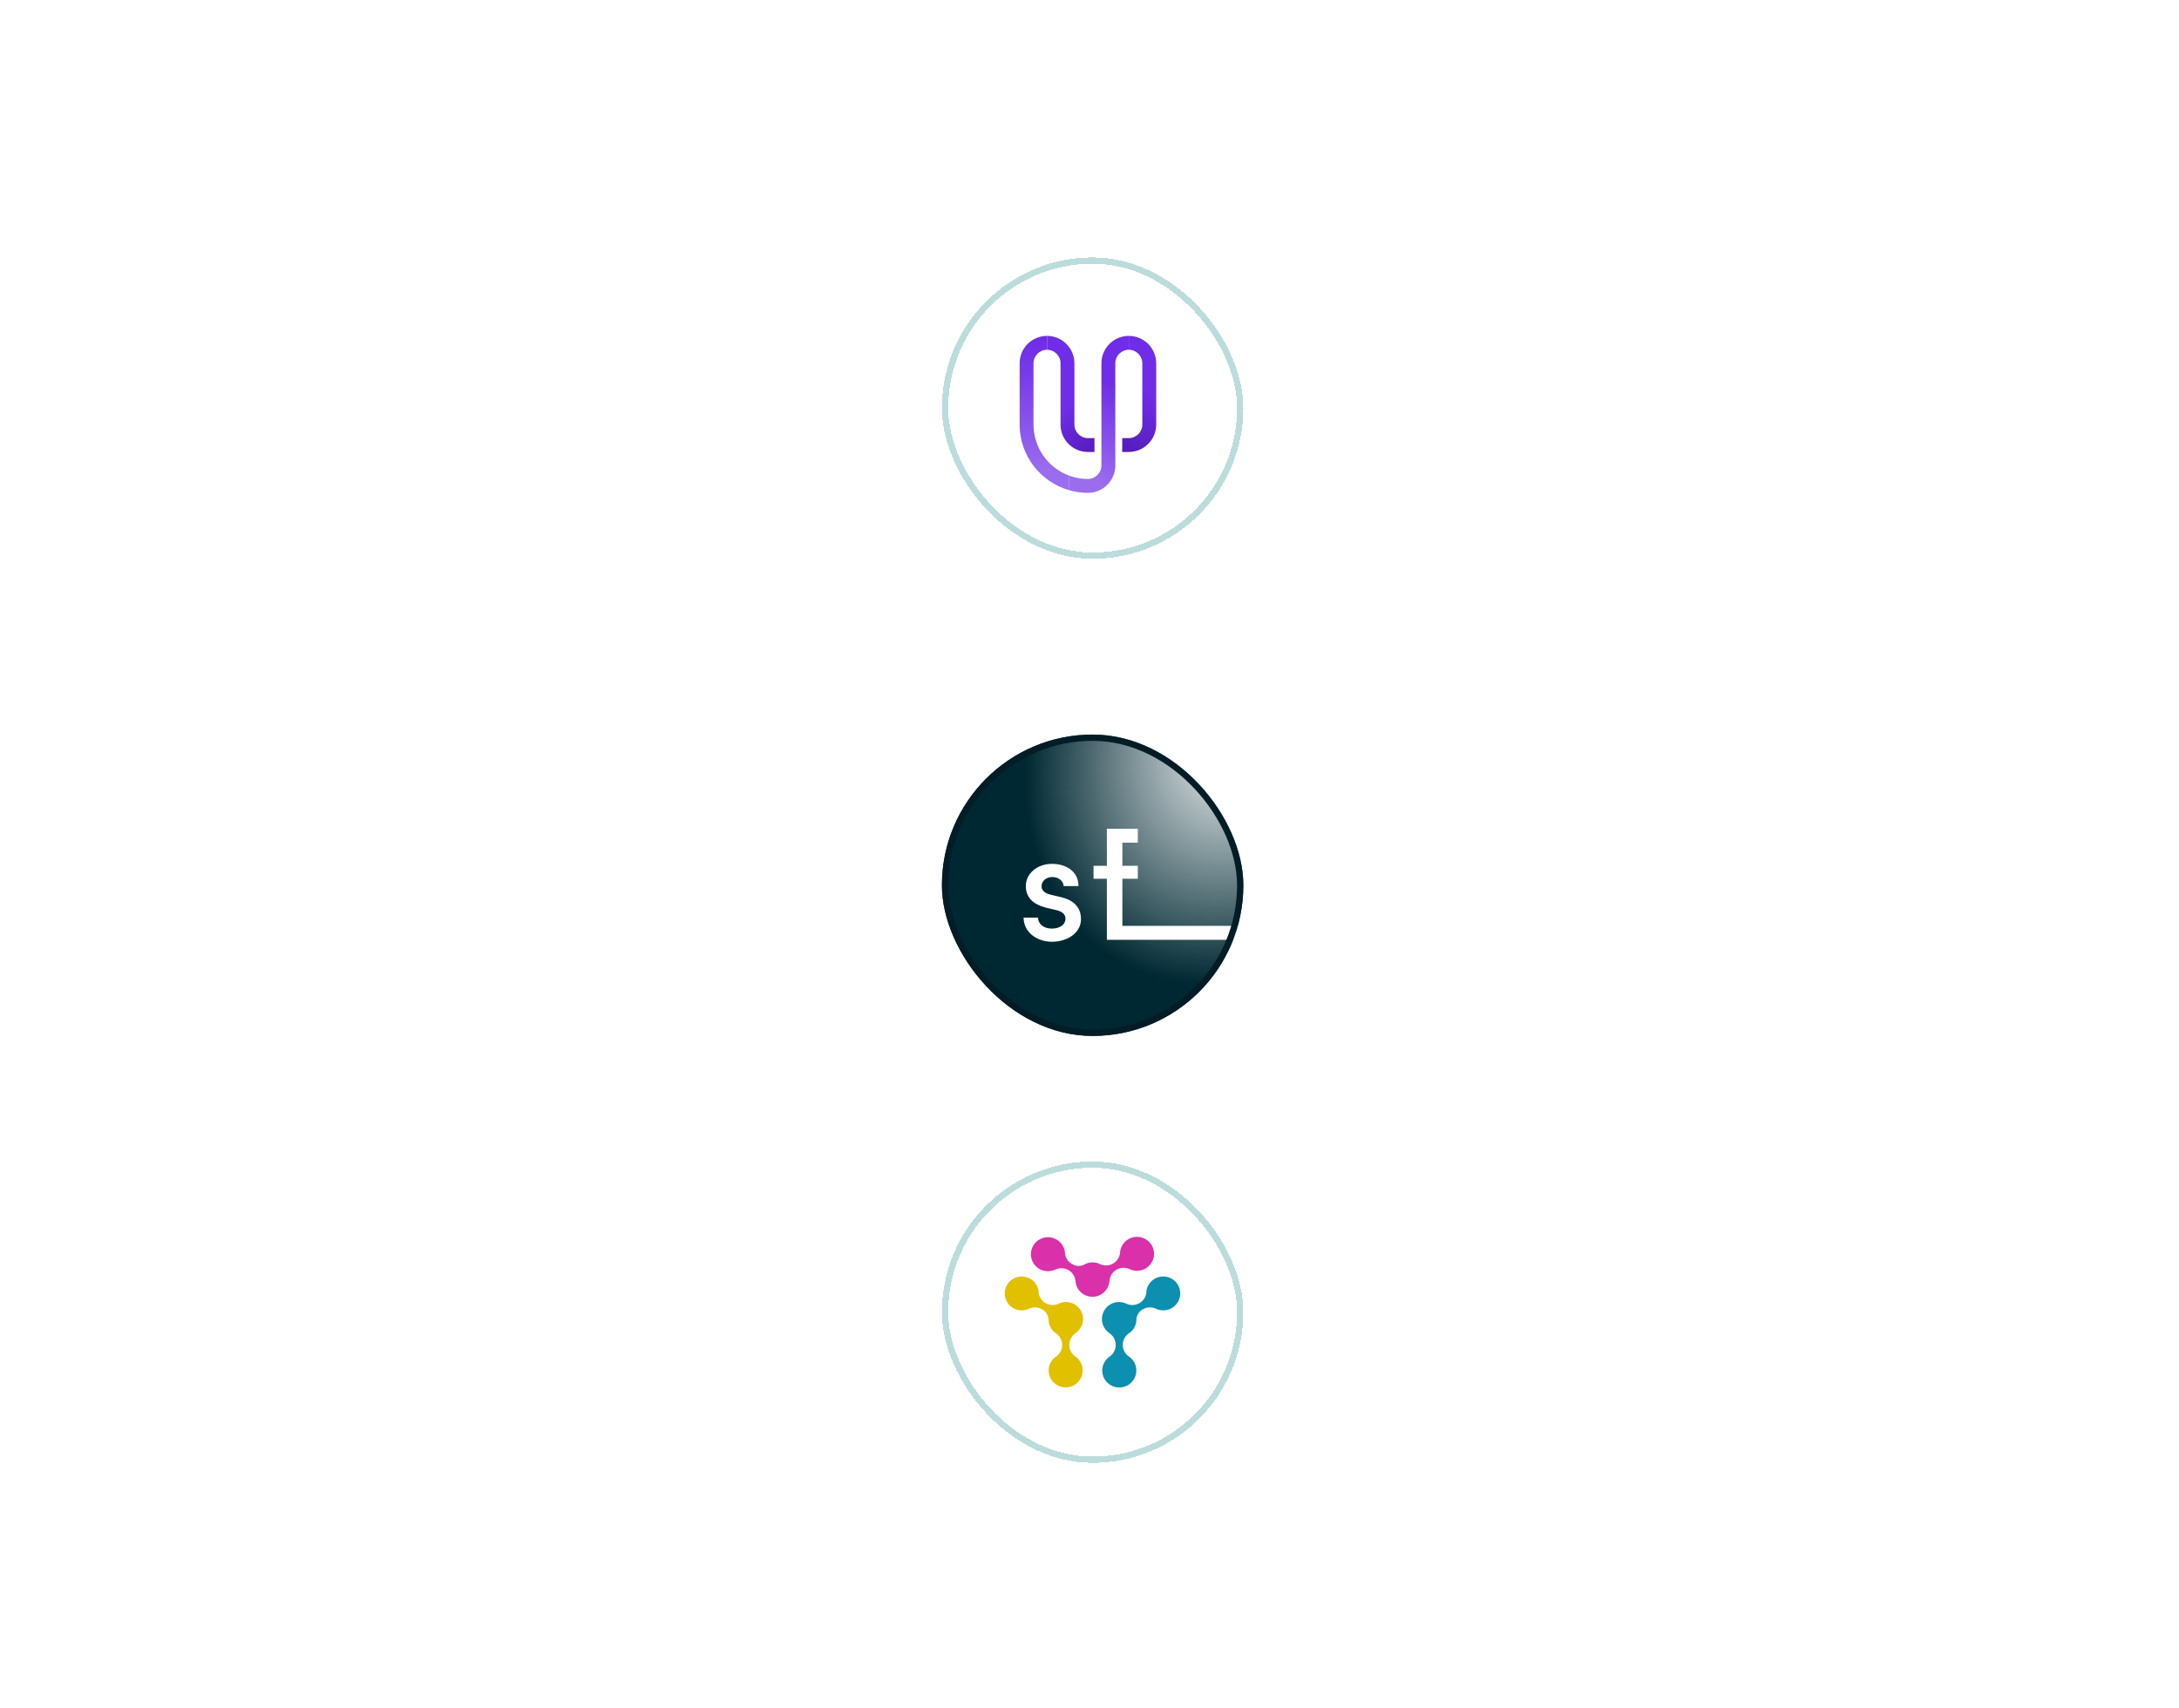 <svg width="347" height="272" viewBox="0 0 347 272" fill="none" xmlns="http://www.w3.org/2000/svg">
<g clip-path="url(#clip0_912_9806)">
<g filter="url(#filter0_dd_912_9806)">
<rect x="150" y="40" width="48" height="48" rx="24" fill="white" shape-rendering="crispEdges"/>
<path d="M162.375 56.86V66.63C162.375 71.566 165.687 75.746 170.205 77.066V74.738C166.923 73.507 164.585 70.336 164.585 66.631V56.861C164.585 55.676 165.551 54.71 166.736 54.71V52.5C164.33 52.499 162.375 54.455 162.375 56.86Z" fill="url(#paint0_linear_912_9806)"/>
<path d="M166.736 52.5V54.71C167.922 54.71 168.888 55.676 168.888 56.861V66.631C168.888 69.035 170.843 70.99 173.246 70.99H174.293V68.78H173.246C172.061 68.78 171.098 67.814 171.098 66.631V56.861C171.098 54.457 169.14 52.5 166.736 52.5Z" fill="url(#paint1_linear_912_9806)"/>
<path d="M170.205 74.738V77.066C171.171 77.348 172.19 77.5 173.248 77.5C175.654 77.5 177.609 75.545 177.609 73.141V56.861C177.609 55.676 178.575 54.71 179.758 54.71V52.5C177.354 52.5 175.399 54.458 175.399 56.861V73.142C175.399 74.328 174.433 75.291 173.248 75.291C172.177 75.291 171.154 75.096 170.205 74.738Z" fill="url(#paint2_linear_912_9806)"/>
<path d="M178.713 68.78V70.99H179.757C182.161 70.99 184.121 69.035 184.121 66.631V56.861C184.121 54.458 182.161 52.5 179.757 52.5V54.71C180.945 54.71 181.911 55.676 181.911 56.861V66.631C181.911 67.814 180.945 68.78 179.757 68.78H178.713Z" fill="url(#paint3_linear_912_9806)"/>
<rect x="150.5" y="40.5" width="47" height="47" rx="23.5" stroke="#BCDCDC" shape-rendering="crispEdges"/>
</g>
<g filter="url(#filter1_dd_912_9806)">
<g clip-path="url(#clip1_912_9806)">
<rect x="150" y="112" width="48" height="48" rx="24" fill="#002832"/>
<rect x="150" y="112" width="48" height="48" rx="24" fill="url(#paint4_radial_912_9806)" style="mix-blend-mode:overlay"/>
<path d="M163 141.157H165.304C165.304 142.086 166.136 142.905 167.483 142.905C168.843 142.905 169.675 142.225 169.675 141.337C169.675 140.56 169.037 140.143 168.163 139.949L166.567 139.574C164.374 138.992 163.361 137.854 163.361 136.105C163.361 134.19 165.109 132.594 167.552 132.594C169.578 132.594 171.743 133.648 171.743 136.133H169.37C169.37 135.272 168.482 134.689 167.608 134.689C166.567 134.689 165.859 135.369 165.859 136.174C165.859 136.91 166.539 137.312 167.274 137.493L169.065 137.923C171.591 138.561 172.146 140.116 172.146 141.392C172.146 143.641 169.925 145.001 167.496 145.001C165.304 145.001 163.042 143.641 163 141.157Z" fill="white"/>
<path d="M178.736 142.474V134.966H181.193V132.898H178.736V129.22H181.193V127H176.266V132.898H174.143V134.966H176.266V144.695H202.315V142.474H178.736Z" fill="white"/>
</g>
<rect x="150.5" y="112.5" width="47" height="47" rx="23.5" stroke="#031C26"/>
</g>
<g filter="url(#filter2_dd_912_9806)">
<rect x="150" y="184" width="48" height="48" rx="24" fill="white" shape-rendering="crispEdges"/>
<path fill-rule="evenodd" clip-rule="evenodd" d="M169.609 198.767C169.588 198.632 169.578 198.495 169.578 198.359C169.492 197.802 169.234 197.285 168.84 196.88C168.445 196.476 167.934 196.204 167.378 196.103C166.821 196.001 166.247 196.075 165.735 196.314C165.222 196.553 164.797 196.945 164.519 197.436C164.24 197.926 164.122 198.491 164.181 199.052C164.239 199.613 164.472 200.142 164.846 200.564C165.22 200.987 165.718 201.284 166.269 201.412C166.819 201.54 167.397 201.494 167.92 201.28C168.007 201.234 168.095 201.193 168.186 201.158C168.503 201.032 168.844 200.979 169.183 201.003C169.523 201.027 169.853 201.127 170.149 201.296C170.444 201.466 170.697 201.699 170.889 201.98C171.081 202.261 171.206 202.581 171.256 202.917C171.272 203.016 171.281 203.117 171.282 203.217C171.358 203.777 171.608 204.298 171.997 204.708C172.386 205.118 172.894 205.397 173.449 205.505C174.005 205.613 174.581 205.545 175.096 205.31C175.611 205.075 176.039 204.686 176.321 204.196C176.556 203.785 176.688 203.323 176.705 202.85C176.755 202.515 176.88 202.194 177.072 201.914C177.264 201.633 177.516 201.399 177.812 201.229C178.107 201.06 178.437 200.959 178.776 200.934C179.116 200.909 179.457 200.961 179.774 201.086C179.866 201.122 179.955 201.164 180.04 201.214C180.562 201.426 181.138 201.471 181.687 201.343C182.237 201.214 182.732 200.918 183.105 200.497C183.478 200.075 183.71 199.548 183.768 198.989C183.827 198.429 183.709 197.866 183.432 197.376C183.155 196.887 182.731 196.496 182.221 196.257C181.71 196.018 181.137 195.943 180.582 196.043C180.027 196.143 179.517 196.413 179.123 196.815C178.729 197.218 178.47 197.732 178.383 198.287C178.383 198.424 178.372 198.56 178.352 198.695C178.288 199.055 178.139 199.393 177.915 199.682C177.692 199.971 177.402 200.202 177.069 200.355C176.737 200.507 176.372 200.578 176.007 200.56C175.641 200.541 175.286 200.435 174.97 200.25C174.592 200.105 174.187 200.046 173.783 200.078C173.379 200.11 172.988 200.231 172.637 200.434C172.335 200.582 171.999 200.651 171.662 200.633C171.325 200.615 170.999 200.512 170.714 200.332C170.426 200.168 170.178 199.942 169.988 199.672C169.798 199.401 169.67 199.092 169.614 198.767" fill="#DA30AA"/>
<path fill-rule="evenodd" clip-rule="evenodd" d="M183.897 207.364C184.026 207.412 184.15 207.47 184.27 207.537C184.796 207.738 185.371 207.771 185.916 207.632C186.462 207.493 186.95 207.188 187.313 206.759C187.677 206.331 187.897 205.801 187.945 205.242C187.992 204.683 187.864 204.123 187.577 203.64C187.291 203.157 186.861 202.775 186.347 202.547C185.833 202.318 185.26 202.255 184.708 202.366C184.156 202.476 183.653 202.755 183.267 203.164C182.882 203.572 182.633 204.091 182.557 204.646C182.562 204.745 182.562 204.843 182.557 204.942C182.506 205.277 182.379 205.597 182.188 205.877C181.996 206.157 181.743 206.391 181.448 206.56C181.153 206.73 180.824 206.831 180.484 206.856C180.145 206.881 179.804 206.83 179.487 206.706C179.394 206.669 179.304 206.626 179.216 206.579C178.692 206.366 178.114 206.322 177.564 206.453C177.013 206.584 176.517 206.883 176.146 207.308C175.774 207.733 175.544 208.263 175.489 208.824C175.434 209.385 175.557 209.949 175.839 210.438C176.082 210.85 176.419 211.199 176.821 211.458C177.088 211.669 177.303 211.937 177.451 212.242C177.599 212.548 177.676 212.883 177.676 213.222C177.676 213.561 177.599 213.896 177.451 214.201C177.303 214.506 177.088 214.775 176.821 214.986C176.745 215.046 176.664 215.102 176.581 215.154C176.135 215.498 175.807 215.973 175.644 216.511C175.481 217.05 175.49 217.625 175.67 218.158C175.851 218.691 176.193 219.155 176.65 219.486C177.107 219.816 177.656 219.996 178.22 220.001C178.784 220.006 179.336 219.836 179.799 219.514C180.262 219.192 180.613 218.735 180.803 218.205C180.993 217.675 181.013 217.1 180.859 216.559C180.706 216.017 180.387 215.537 179.947 215.184C179.828 215.117 179.715 215.038 179.61 214.95C179.355 214.739 179.15 214.475 179.01 214.176C178.869 213.877 178.796 213.552 178.796 213.222C178.798 212.822 178.905 212.429 179.107 212.084C179.309 211.738 179.599 211.452 179.947 211.254C180.266 211.003 180.523 210.684 180.7 210.32C180.877 209.956 180.97 209.557 180.971 209.153C180.99 208.82 181.094 208.497 181.273 208.216C181.452 207.934 181.7 207.702 181.994 207.542C182.281 207.377 182.602 207.277 182.932 207.249C183.263 207.22 183.596 207.265 183.907 207.379" fill="#0D8FAF"/>
<path fill-rule="evenodd" clip-rule="evenodd" d="M164.057 207.364C163.929 207.412 163.804 207.47 163.684 207.537C163.158 207.738 162.583 207.771 162.038 207.632C161.493 207.493 161.004 207.188 160.641 206.759C160.278 206.331 160.057 205.801 160.01 205.242C159.962 204.683 160.091 204.123 160.377 203.64C160.663 203.157 161.093 202.775 161.607 202.547C162.122 202.318 162.694 202.255 163.246 202.366C163.798 202.476 164.301 202.755 164.687 203.164C165.073 203.572 165.321 204.091 165.398 204.646C165.393 204.745 165.393 204.843 165.398 204.942C165.449 205.277 165.575 205.597 165.767 205.877C165.959 206.157 166.211 206.391 166.506 206.56C166.801 206.73 167.131 206.831 167.47 206.856C167.81 206.881 168.15 206.83 168.467 206.706C168.56 206.669 168.651 206.626 168.738 206.579C169.263 206.365 169.841 206.32 170.392 206.45C170.943 206.58 171.439 206.879 171.811 207.305C172.183 207.731 172.412 208.262 172.466 208.824C172.519 209.386 172.395 209.95 172.11 210.438C171.869 210.851 171.532 211.201 171.128 211.458C170.862 211.669 170.648 211.938 170.5 212.243C170.353 212.548 170.277 212.883 170.277 213.222C170.277 213.56 170.353 213.895 170.5 214.2C170.648 214.506 170.862 214.774 171.128 214.986C171.204 215.046 171.285 215.102 171.368 215.154C171.812 215.499 172.137 215.972 172.299 216.509C172.461 217.047 172.45 217.621 172.27 218.152C172.09 218.683 171.748 219.145 171.292 219.474C170.836 219.803 170.289 219.982 169.726 219.987C169.164 219.993 168.613 219.823 168.152 219.503C167.69 219.182 167.34 218.726 167.15 218.198C166.959 217.67 166.939 217.097 167.091 216.557C167.242 216.017 167.559 215.537 167.997 215.184C168.347 214.989 168.639 214.703 168.842 214.358C169.045 214.012 169.152 213.619 169.152 213.219C169.152 212.819 169.045 212.426 168.842 212.08C168.639 211.735 168.347 211.45 167.997 211.254C167.679 211.002 167.422 210.683 167.245 210.319C167.068 209.956 166.975 209.557 166.973 209.153C166.954 208.82 166.85 208.497 166.671 208.216C166.492 207.934 166.244 207.702 165.95 207.542C165.663 207.377 165.342 207.277 165.012 207.249C164.681 207.22 164.348 207.265 164.037 207.379" fill="#E1C000"/>
<rect x="150.5" y="184.5" width="47" height="47" rx="23.5" stroke="#BCDCDC" shape-rendering="crispEdges"/>
</g>
</g>
<defs>
<filter id="filter0_dd_912_9806" x="146" y="37" width="56" height="56" filterUnits="userSpaceOnUse" color-interpolation-filters="sRGB">
<feFlood flood-opacity="0" result="BackgroundImageFix"/>
<feColorMatrix in="SourceAlpha" type="matrix" values="0 0 0 0 0 0 0 0 0 0 0 0 0 0 0 0 0 0 127 0" result="hardAlpha"/>
<feOffset dy="1"/>
<feGaussianBlur stdDeviation="2"/>
<feColorMatrix type="matrix" values="0 0 0 0 0.067 0 0 0 0 0.094 0 0 0 0 0.11 0 0 0 0.16 0"/>
<feBlend mode="normal" in2="BackgroundImageFix" result="effect1_dropShadow_912_9806"/>
<feColorMatrix in="SourceAlpha" type="matrix" values="0 0 0 0 0 0 0 0 0 0 0 0 0 0 0 0 0 0 127 0" result="hardAlpha"/>
<feOffset/>
<feGaussianBlur stdDeviation="0.5"/>
<feComposite in2="hardAlpha" operator="out"/>
<feColorMatrix type="matrix" values="0 0 0 0 0.067 0 0 0 0 0.094 0 0 0 0 0.11 0 0 0 0.16 0"/>
<feBlend mode="normal" in2="effect1_dropShadow_912_9806" result="effect2_dropShadow_912_9806"/>
<feBlend mode="normal" in="SourceGraphic" in2="effect2_dropShadow_912_9806" result="shape"/>
</filter>
<filter id="filter1_dd_912_9806" x="140" y="106" width="68" height="68" filterUnits="userSpaceOnUse" color-interpolation-filters="sRGB">
<feFlood flood-opacity="0" result="BackgroundImageFix"/>
<feColorMatrix in="SourceAlpha" type="matrix" values="0 0 0 0 0 0 0 0 0 0 0 0 0 0 0 0 0 0 127 0" result="hardAlpha"/>
<feOffset dy="1"/>
<feGaussianBlur stdDeviation="1"/>
<feColorMatrix type="matrix" values="0 0 0 0 0.067 0 0 0 0 0.094 0 0 0 0 0.11 0 0 0 0.16 0"/>
<feBlend mode="normal" in2="BackgroundImageFix" result="effect1_dropShadow_912_9806"/>
<feColorMatrix in="SourceAlpha" type="matrix" values="0 0 0 0 0 0 0 0 0 0 0 0 0 0 0 0 0 0 127 0" result="hardAlpha"/>
<feMorphology radius="2" operator="erode" in="SourceAlpha" result="effect2_dropShadow_912_9806"/>
<feOffset dy="4"/>
<feGaussianBlur stdDeviation="6"/>
<feColorMatrix type="matrix" values="0 0 0 0 0.067 0 0 0 0 0.094 0 0 0 0 0.11 0 0 0 0.12 0"/>
<feBlend mode="normal" in2="effect1_dropShadow_912_9806" result="effect2_dropShadow_912_9806"/>
<feBlend mode="normal" in="SourceGraphic" in2="effect2_dropShadow_912_9806" result="shape"/>
</filter>
<filter id="filter2_dd_912_9806" x="146" y="181" width="56" height="56" filterUnits="userSpaceOnUse" color-interpolation-filters="sRGB">
<feFlood flood-opacity="0" result="BackgroundImageFix"/>
<feColorMatrix in="SourceAlpha" type="matrix" values="0 0 0 0 0 0 0 0 0 0 0 0 0 0 0 0 0 0 127 0" result="hardAlpha"/>
<feOffset dy="1"/>
<feGaussianBlur stdDeviation="2"/>
<feColorMatrix type="matrix" values="0 0 0 0 0.067 0 0 0 0 0.094 0 0 0 0 0.11 0 0 0 0.16 0"/>
<feBlend mode="normal" in2="BackgroundImageFix" result="effect1_dropShadow_912_9806"/>
<feColorMatrix in="SourceAlpha" type="matrix" values="0 0 0 0 0 0 0 0 0 0 0 0 0 0 0 0 0 0 127 0" result="hardAlpha"/>
<feOffset/>
<feGaussianBlur stdDeviation="0.5"/>
<feComposite in2="hardAlpha" operator="out"/>
<feColorMatrix type="matrix" values="0 0 0 0 0.067 0 0 0 0 0.094 0 0 0 0 0.11 0 0 0 0.16 0"/>
<feBlend mode="normal" in2="effect1_dropShadow_912_9806" result="effect2_dropShadow_912_9806"/>
<feBlend mode="normal" in="SourceGraphic" in2="effect2_dropShadow_912_9806" result="shape"/>
</filter>
<linearGradient id="paint0_linear_912_9806" x1="167.654" y1="74.045" x2="163.158" y2="53.904" gradientUnits="userSpaceOnUse">
<stop stop-color="#9B6DEE"/>
<stop offset="1" stop-color="#6F2DE7"/>
</linearGradient>
<linearGradient id="paint1_linear_912_9806" x1="179.004" y1="74.554" x2="171.002" y2="63.18" gradientUnits="userSpaceOnUse">
<stop stop-color="#43129C"/>
<stop offset="1" stop-color="#6F2DE7"/>
</linearGradient>
<linearGradient id="paint2_linear_912_9806" x1="172.753" y1="75.347" x2="178.148" y2="60.467" gradientUnits="userSpaceOnUse">
<stop stop-color="#9B6DEE"/>
<stop offset="1" stop-color="#6F2DE7"/>
</linearGradient>
<linearGradient id="paint3_linear_912_9806" x1="172.748" y1="75.188" x2="181.695" y2="60.577" gradientUnits="userSpaceOnUse">
<stop stop-color="#43129C"/>
<stop offset="1" stop-color="#6F2DE7"/>
</linearGradient>
<radialGradient id="paint4_radial_912_9806" cx="0" cy="0" r="1" gradientUnits="userSpaceOnUse" gradientTransform="translate(198 112) rotate(116.419) scale(41.261 32.949)">
<stop stop-color="white"/>
<stop offset="1" stop-color="white" stop-opacity="0"/>
</radialGradient>
<clipPath id="clip0_912_9806">
<rect width="347" height="272" fill="white"/>
</clipPath>
<clipPath id="clip1_912_9806">
<rect x="150" y="112" width="48" height="48" rx="24" fill="white"/>
</clipPath>
</defs>
</svg>
